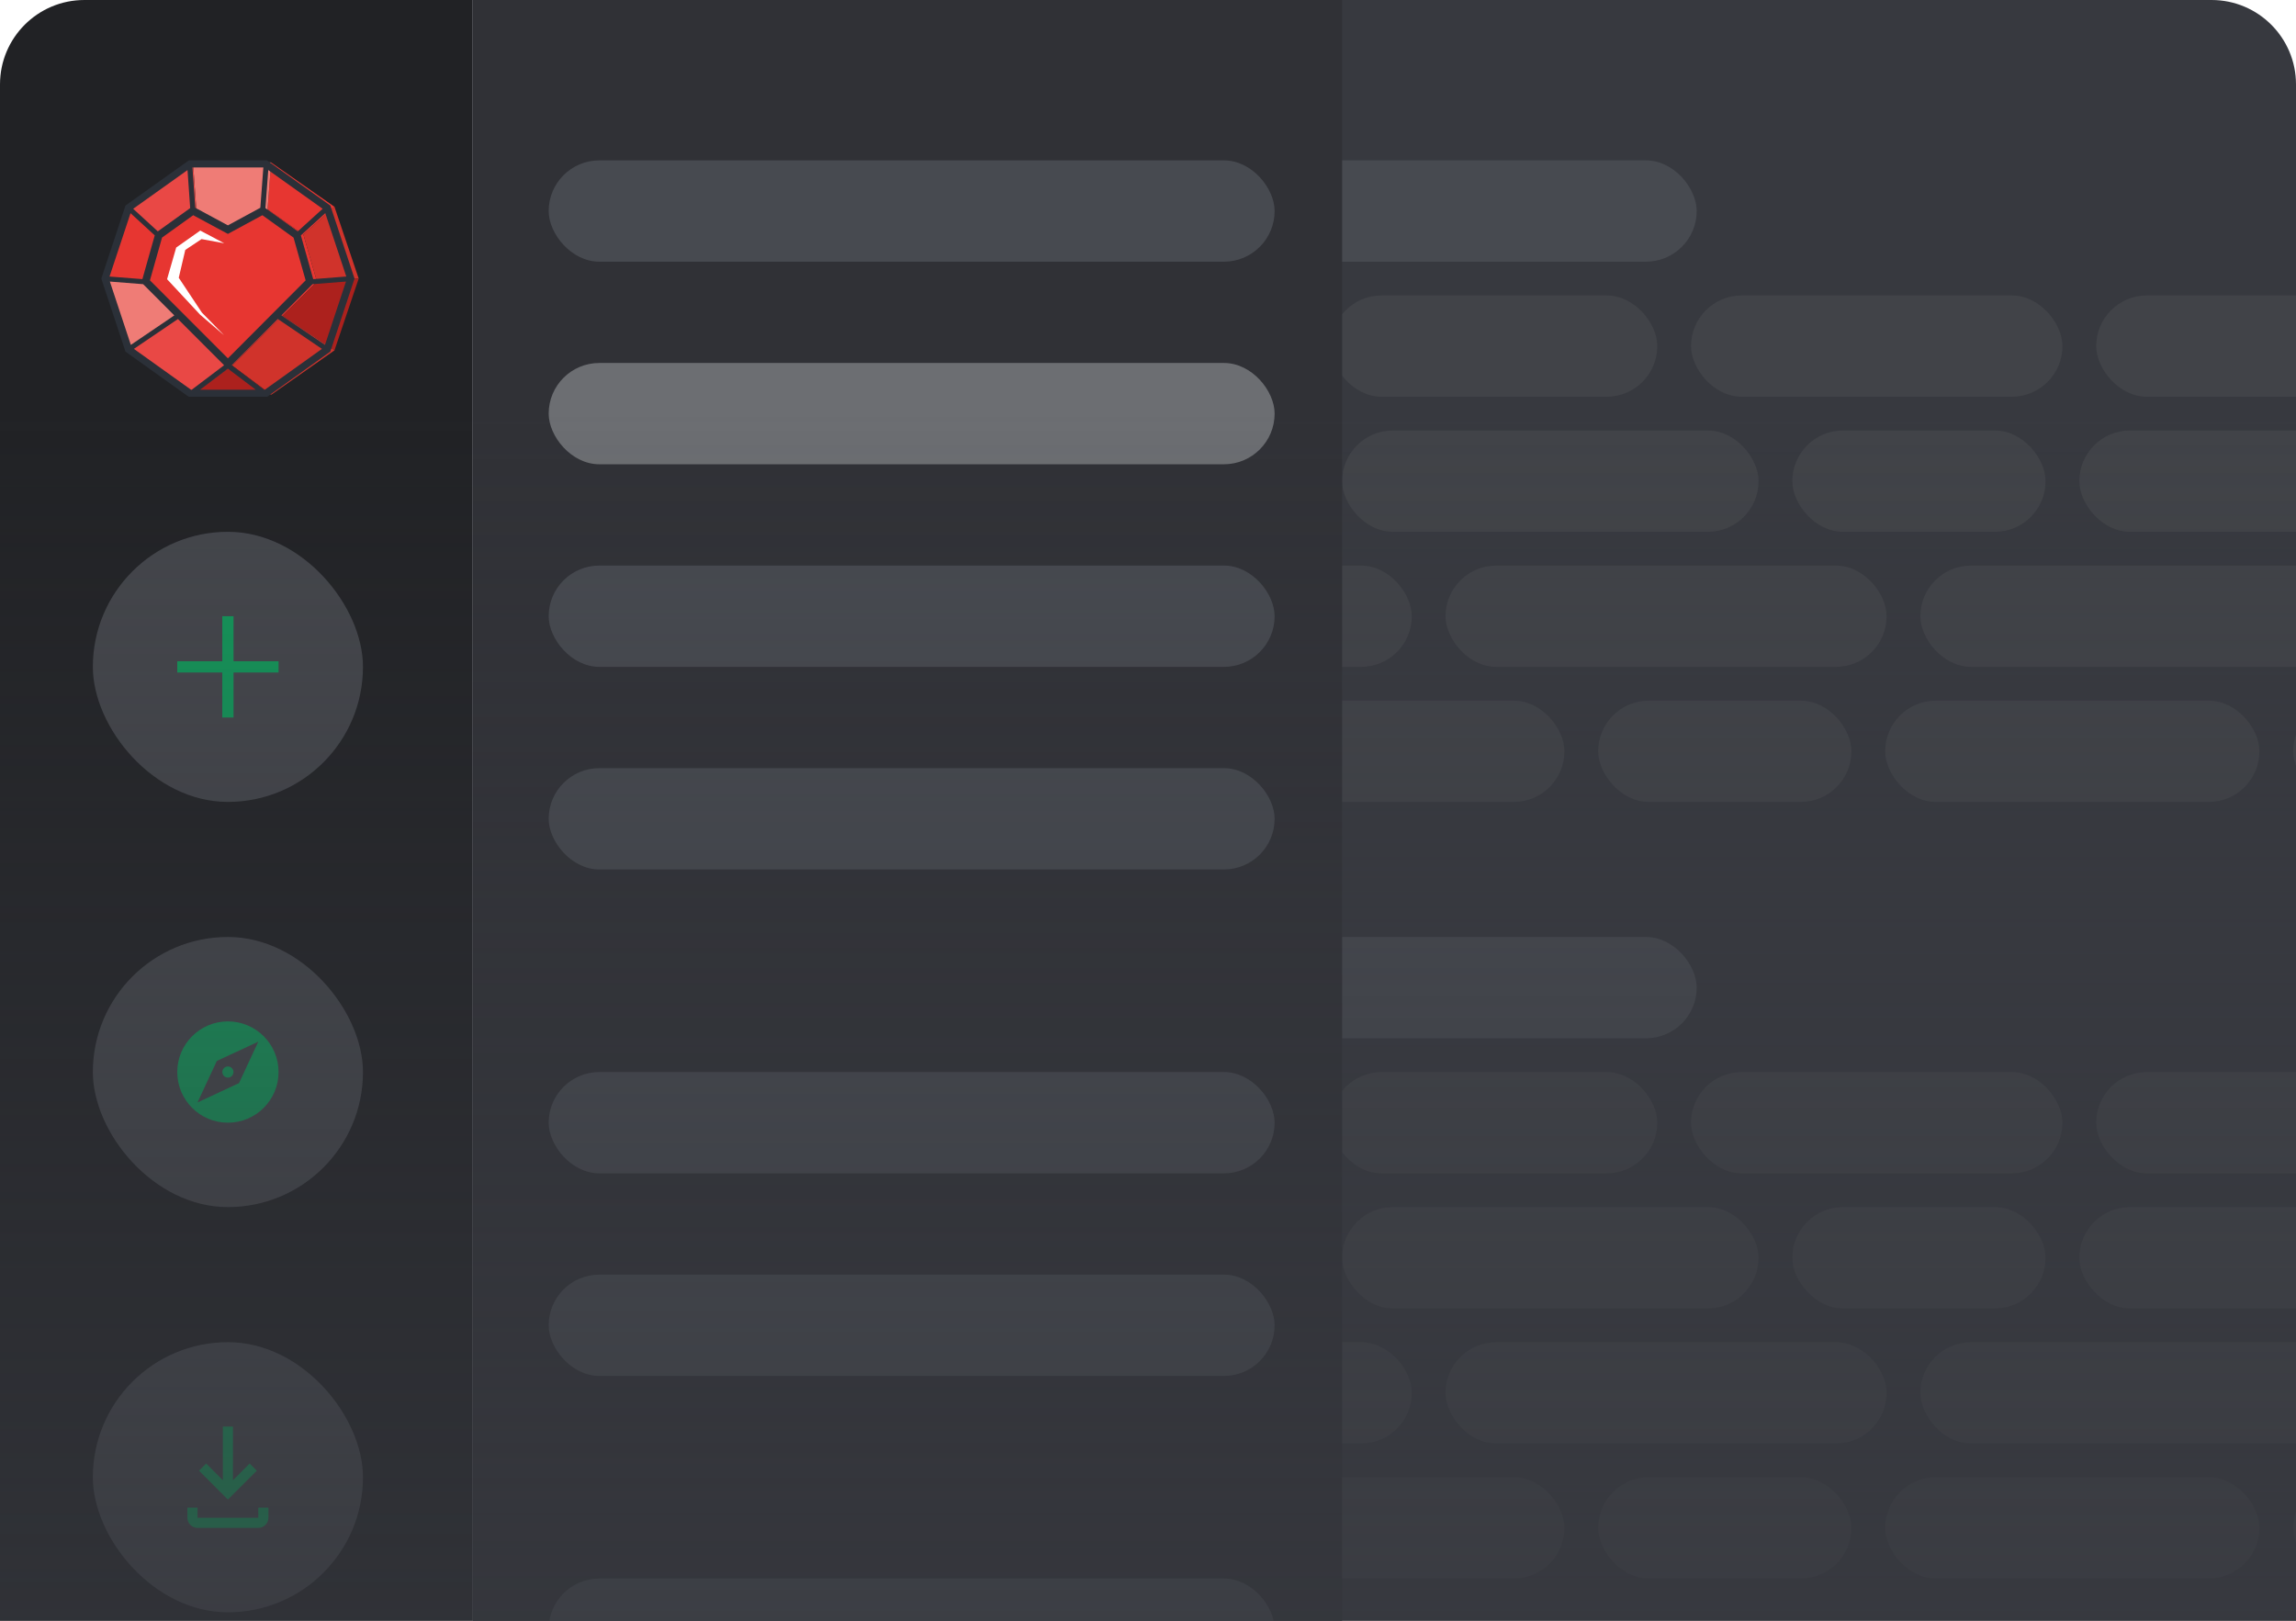 <svg width="272" height="192" viewBox="0 0 272 192" fill="none" xmlns="http://www.w3.org/2000/svg">
<g clip-path="url(#clip0_1697_1936)">
<rect width="56" height="484" fill="#212225"/>
<path d="M31.698 24.794L27.491 27.035L23.259 24.794L19.012 27.79L17.402 33.38L27.491 43.298L37.555 33.38L35.945 27.79L31.698 24.794Z" fill="#E73631"/>
<path d="M35.941 27.789L37.552 33.38L42.493 33L39.625 24.499L35.941 27.789Z" fill="#D0332B"/>
<path d="M32.118 19.246L31.695 24.794L35.942 27.79L39.626 24.499L32.118 19.246Z" fill="#E73631"/>
<path d="M22.863 19.246L23.258 24.794L27.49 27.035L31.696 24.794L32.119 19.246H22.863Z" fill="#EF7C76"/>
<path d="M12.484 33L17.4 33.38L21.499 37.407L15.353 41.501L12.484 33Z" fill="#EF7C76"/>
<path d="M15.352 24.499L19.009 27.79L23.256 24.794L22.861 19.246L15.352 24.499Z" fill="#E94845"/>
<path d="M12.484 33L17.4 33.38L19.01 27.789L15.353 24.499L12.484 33Z" fill="#E73631"/>
<path d="M37.553 33.38L33.469 37.406L39.626 41.501L42.494 33L37.553 33.38Z" fill="#AC211D"/>
<path d="M39.629 41.5L33.472 37.405L27.492 43.297L32.147 46.754L39.629 41.5Z" fill="#D0332B"/>
<path d="M22.84 46.754L27.492 43.298L32.147 46.754H22.84Z" fill="#AC211D"/>
<path d="M15.352 41.501L21.498 37.407L27.488 43.297L22.835 46.754L15.352 41.501Z" fill="#E94845"/>
<path d="M23.877 28.325L26.564 28.82L23.725 27.315L20.873 29.326L19.793 33.077L23.704 37.276L26.564 39.733L23.919 37.031L21.177 32.906L21.95 29.605L23.877 28.325Z" fill="white"/>
<path d="M39.134 24.348L31.627 19H22.373L14.866 24.348L12 33L14.866 41.652L22.193 46.889L22.373 47H31.652L39.134 41.652L42 33L39.134 24.348ZM33.338 37.361L37.021 33.666L40.986 33.355L38.501 40.856L33.338 37.361ZM15.501 40.856L13.015 33.355L16.955 33.666L20.651 37.364L15.501 40.856ZM18.333 27.883L16.868 33.066L12.977 32.761L15.465 25.256L18.335 27.884L18.333 27.883ZM17.092 33.38L27.001 43.297L21.117 37.409L17.092 33.38ZM31.198 19.837L30.841 24.614L26.999 26.698L23.134 24.614L22.799 19.837H31.199H31.198ZM26.708 27.552L26.999 27.709L27.29 27.552L31.083 25.495L34.775 28.147L36.208 33.212L26.997 42.453L17.763 33.211L19.196 28.147L22.888 25.495L26.708 27.554V27.552ZM37.106 33.066L35.642 27.884L38.535 25.252L41.023 32.759L37.106 33.066ZM38.22 24.733L35.279 27.408L31.443 24.653L31.78 20.144L38.22 24.731V24.733ZM22.531 24.653L18.695 27.408L15.776 24.735L22.215 20.147L22.53 24.653H22.531ZM22.626 46.165L15.864 41.331L21.079 37.794L26.548 43.267L22.717 46.165H22.626ZM23.705 46.165L27.001 43.672L30.297 46.165H23.705ZM27.454 43.267L32.912 37.791L38.138 41.331L31.376 46.165H31.285L27.454 43.267Z" fill="#2B3038"/>
<rect x="11" y="63" width="32" height="32" rx="16" fill="#44464B"/>
<path d="M33 78.333H27.667V73H26.333V78.333H21V79.667H26.333V85H27.667V79.667H33V78.333Z" fill="#119A5A"/>
<rect x="11" y="111" width="32" height="32" rx="16" fill="#44464B"/>
<path d="M27 126.34C26.634 126.34 26.34 126.634 26.34 127C26.34 127.366 26.634 127.66 27 127.66C27.366 127.66 27.66 127.366 27.66 127C27.66 126.634 27.366 126.34 27 126.34ZM27 121C23.688 121 21 123.688 21 127C21 130.312 23.688 133 27 133C30.312 133 33 130.312 33 127C33 123.688 30.312 121 27 121ZM28.314 128.314L23.4 130.6L25.686 125.686L30.6 123.4L28.314 128.314Z" fill="#119A5A"/>
<rect x="11" y="159" width="32" height="32" rx="16" fill="#44464B"/>
<path fill-rule="evenodd" clip-rule="evenodd" d="M29.575 173.376L30.423 174.224L26.999 177.648L23.575 174.224L24.423 173.376L26.399 175.352V169H27.599V175.352L29.575 173.376ZM30.599 179.8V178.6H31.799V179.8C31.799 180.461 31.262 181 30.599 181H23.399C22.737 181 22.199 180.461 22.199 179.8V178.6H23.399V179.8H30.599Z" fill="#119A5A"/>
<g clip-path="url(#clip1_1697_1936)">
<rect width="216" height="484" transform="translate(56)" fill="#37393F"/>
<circle cx="87" cy="35" r="16" fill="#44464B"/>
<rect x="115" y="19" width="86" height="12" rx="6" fill="#474A50"/>
<rect x="115" y="35" width="38.667" height="12" rx="6" fill="#414348"/>
<rect x="157.668" y="35" width="38.667" height="12" rx="6" fill="#414348"/>
<rect x="200.332" y="35" width="44" height="12" rx="6" fill="#414348"/>
<rect x="248.332" y="35" width="38.667" height="12" rx="6" fill="#414348"/>
<rect x="115" y="51" width="40" height="12" rx="6" fill="#414348"/>
<rect x="159" y="51" width="49.333" height="12" rx="6" fill="#414348"/>
<rect x="212.332" y="51" width="30" height="12" rx="6" fill="#414348"/>
<rect x="246.332" y="51" width="49.333" height="12" rx="6" fill="#414348"/>
<rect x="115" y="67" width="52.25" height="12" rx="6" fill="#414348"/>
<rect x="171.25" y="67" width="52.25" height="12" rx="6" fill="#414348"/>
<rect x="227.5" y="67" width="52.25" height="12" rx="6" fill="#414348"/>
<rect x="115" y="83" width="22" height="12" rx="6" fill="#414348"/>
<rect x="141" y="83" width="44.333" height="12" rx="6" fill="#414348"/>
<rect x="189.332" y="83" width="30" height="12" rx="6" fill="#414348"/>
<rect x="223.332" y="83" width="44.333" height="12" rx="6" fill="#414348"/>
<rect x="271.668" y="83" width="44.333" height="12" rx="6" fill="#414348"/>
<circle cx="87" cy="127" r="16" fill="#44464B"/>
<rect x="115" y="111" width="86" height="12" rx="6" fill="#474A50"/>
<rect x="115" y="127" width="38.667" height="12" rx="6" fill="#414348"/>
<rect x="157.668" y="127" width="38.667" height="12" rx="6" fill="#414348"/>
<rect x="200.332" y="127" width="44" height="12" rx="6" fill="#414348"/>
<rect x="248.332" y="127" width="38.667" height="12" rx="6" fill="#414348"/>
<rect x="115" y="143" width="40" height="12" rx="6" fill="#414348"/>
<rect x="159" y="143" width="49.333" height="12" rx="6" fill="#414348"/>
<rect x="212.332" y="143" width="30" height="12" rx="6" fill="#414348"/>
<rect x="246.332" y="143" width="49.333" height="12" rx="6" fill="#414348"/>
<rect x="115" y="159" width="52.25" height="12" rx="6" fill="#414348"/>
<rect x="171.25" y="159" width="52.25" height="12" rx="6" fill="#414348"/>
<rect x="227.5" y="159" width="52.25" height="12" rx="6" fill="#414348"/>
<rect x="115" y="175" width="22" height="12" rx="6" fill="#414348"/>
<rect x="141" y="175" width="44.333" height="12" rx="6" fill="#414348"/>
<rect x="189.332" y="175" width="30" height="12" rx="6" fill="#414348"/>
<rect x="223.332" y="175" width="44.333" height="12" rx="6" fill="#414348"/>
<rect x="271.668" y="175" width="44.333" height="12" rx="6" fill="#414348"/>
</g>
<g clip-path="url(#clip2_1697_1936)">
<rect width="103" height="484" transform="translate(56)" fill="#303136"/>
<rect x="65" y="19" width="86" height="12" rx="6" fill="#474A50"/>
<rect x="65" y="43" width="86" height="12" rx="6" fill="#6C6E72"/>
<rect x="65" y="67" width="86" height="12" rx="6" fill="#474A50"/>
<rect x="65" y="91" width="86" height="12" rx="6" fill="#474A50"/>
<rect x="65" y="127" width="86" height="12" rx="6" fill="#474A50"/>
<rect x="65" y="151" width="86" height="12" rx="6" fill="#474A50"/>
<rect x="65" y="187" width="86" height="12" rx="6" fill="#474A50"/>
</g>
<g filter="url(#filter0_b_1697_1936)">
<rect width="272" height="259" rx="10" fill="url(#paint0_linear_1697_1936)" fill-opacity="0.01"/>
</g>
<rect width="272" height="259" rx="10" fill="url(#paint1_linear_1697_1936)"/>
</g>
<defs>
<filter id="filter0_b_1697_1936" x="-3" y="-3" width="278" height="265" filterUnits="userSpaceOnUse" color-interpolation-filters="sRGB">
<feFlood flood-opacity="0" result="BackgroundImageFix"/>
<feGaussianBlur in="BackgroundImageFix" stdDeviation="1.5"/>
<feComposite in2="SourceAlpha" operator="in" result="effect1_backgroundBlur_1697_1936"/>
<feBlend mode="normal" in="SourceGraphic" in2="effect1_backgroundBlur_1697_1936" result="shape"/>
</filter>
<linearGradient id="paint0_linear_1697_1936" x1="137.744" y1="259" x2="137.744" y2="48.161" gradientUnits="userSpaceOnUse">
<stop stop-color="#37393F"/>
<stop offset="1" stop-color="#373940" stop-opacity="0"/>
</linearGradient>
<linearGradient id="paint1_linear_1697_1936" x1="137.744" y1="259" x2="137.744" y2="48.161" gradientUnits="userSpaceOnUse">
<stop stop-color="#37393F"/>
<stop offset="1" stop-color="#373940" stop-opacity="0"/>
</linearGradient>
<clipPath id="clip0_1697_1936">
<path d="M0 10C0 4.477 4.477 0 10 0H262C267.523 0 272 4.477 272 10V192H0V10Z" fill="white"/>
</clipPath>
<clipPath id="clip1_1697_1936">
<rect width="216" height="484" fill="white" transform="translate(56)"/>
</clipPath>
<clipPath id="clip2_1697_1936">
<rect width="103" height="484" fill="white" transform="translate(56)"/>
</clipPath>
</defs>
</svg>

